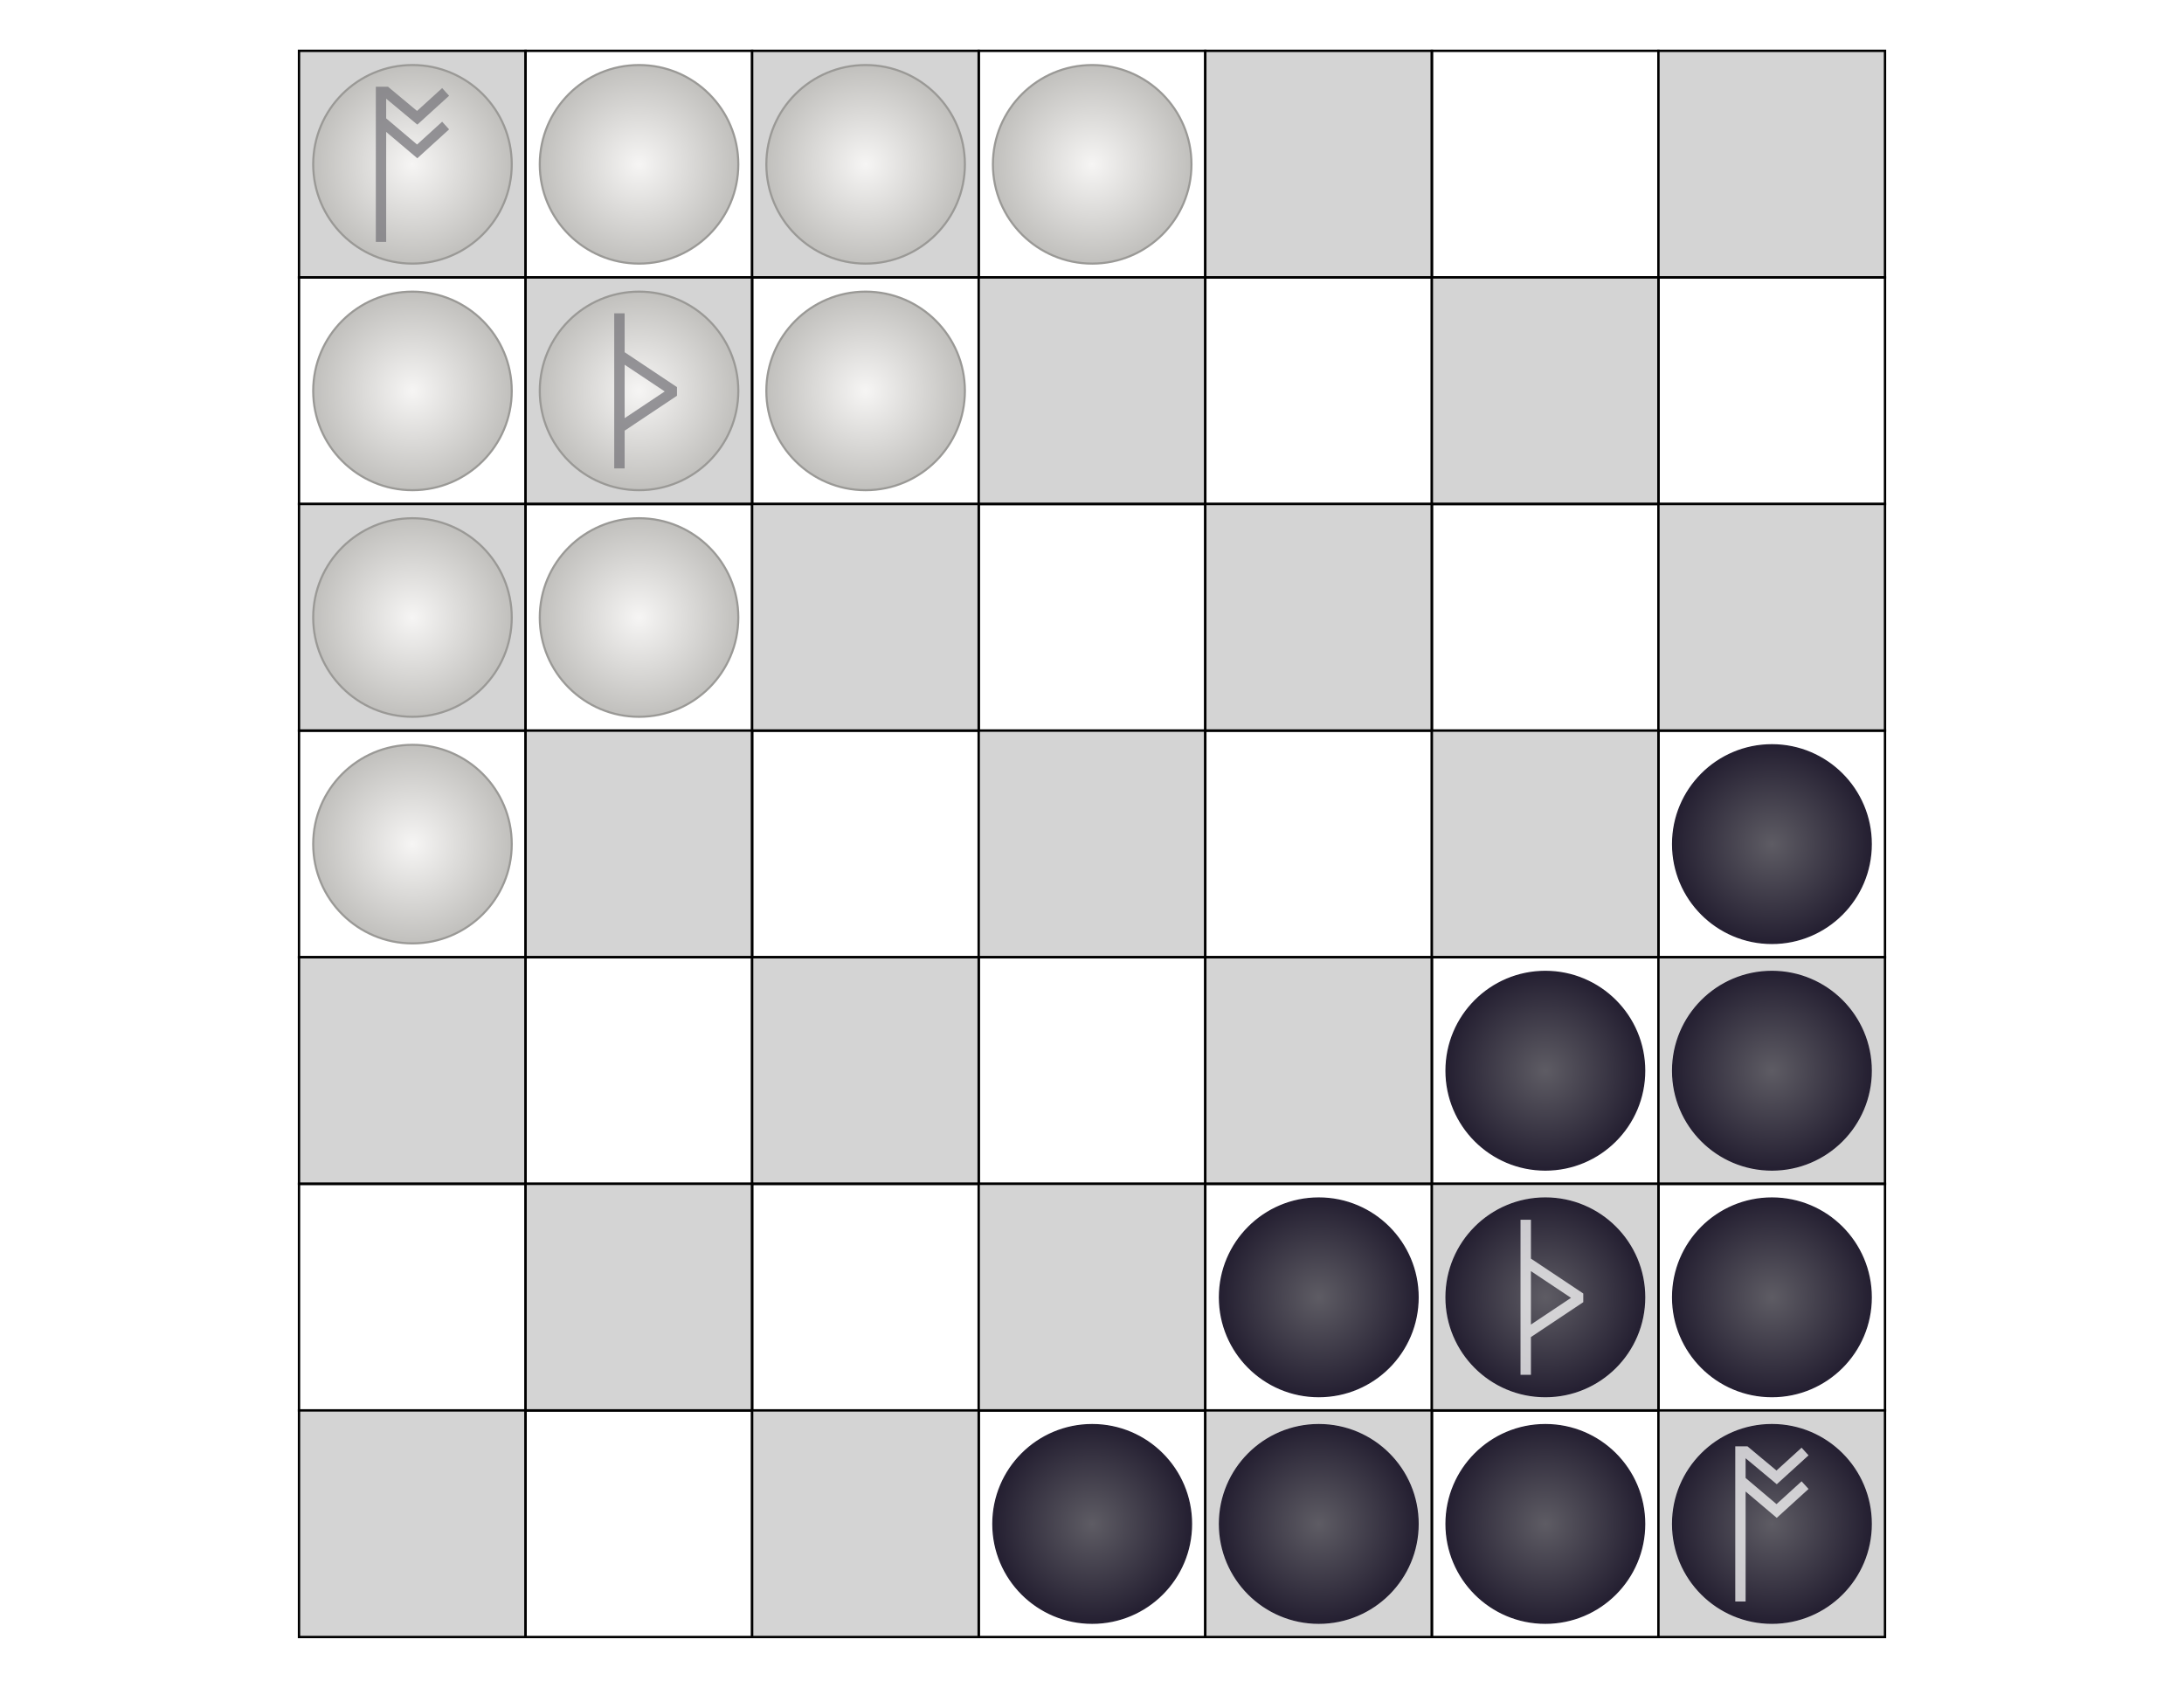 <?xml version="1.0" encoding="UTF-8" standalone="no"?>
<!-- Created with Inkscape (http://www.inkscape.org/) -->

<svg
   width="11in"
   height="8.5in"
   viewBox="0 0 279.4 215.9"
   version="1.1"
   id="svg1"
   xml:space="preserve"
   inkscape:version="1.4 (e7c3feb100, 2024-10-09)"
   sodipodi:docname="setup_image.svg"
   xmlns:inkscape="http://www.inkscape.org/namespaces/inkscape"
   xmlns:sodipodi="http://sodipodi.sourceforge.net/DTD/sodipodi-0.dtd"
   xmlns="http://www.w3.org/2000/svg"
   xmlns:svg="http://www.w3.org/2000/svg"><sodipodi:namedview
     id="namedview1"
     pagecolor="#ffffff"
     bordercolor="#000000"
     borderopacity="0.25"
     inkscape:showpageshadow="2"
     inkscape:pageopacity="0.0"
     inkscape:pagecheckerboard="0"
     inkscape:deskcolor="#d1d1d1"
     inkscape:document-units="mm"
     inkscape:zoom="0.56581935"
     inkscape:cx="107.80826"
     inkscape:cy="390.58403"
     inkscape:window-width="1920"
     inkscape:window-height="1011"
     inkscape:window-x="0"
     inkscape:window-y="0"
     inkscape:window-maximized="1"
     inkscape:current-layer="layer1"
     showgrid="false" /><defs
     id="defs1"><radialGradient
       id="radialGradient4030"
       cx="13.229"
       cy="13.229"
       r="12.7"
       gradientUnits="userSpaceOnUse"
       gradientTransform="matrix(1,0,0,1,158.75,-53.975)"><stop
         stop-color="#5e5c64"
         offset="0"
         id="stop1" /><stop
         stop-color="#241f31"
         offset="1"
         id="stop2" /></radialGradient><radialGradient
       id="radialGradient3114"
       cx="113.6"
       cy="87.614"
       r="20.108"
       gradientTransform="matrix(0.64,0,0,0.64,61.708,-96.285)"
       gradientUnits="userSpaceOnUse"><stop
         stop-color="#f6f5f4"
         offset="0"
         id="stop1-0" /><stop
         stop-color="#c0bfbc"
         offset="1"
         id="stop2-4" /></radialGradient><radialGradient
       id="radialGradient3114-7"
       cx="113.6"
       cy="87.614"
       r="20.108"
       gradientTransform="matrix(0.64,0,0,0.64,-59.47,-42.839)"
       gradientUnits="userSpaceOnUse"><stop
         stop-color="#f6f5f4"
         offset="0"
         id="stop1-1" /><stop
         stop-color="#c0bfbc"
         offset="1"
         id="stop2-7" /></radialGradient><radialGradient
       id="radialGradient3114-1"
       cx="113.6"
       cy="87.614"
       r="20.108"
       gradientTransform="matrix(0.64,0,0,0.64,-59.47,-42.839)"
       gradientUnits="userSpaceOnUse"><stop
         stop-color="#f6f5f4"
         offset="0"
         id="stop1-06" /><stop
         stop-color="#c0bfbc"
         offset="1"
         id="stop2-1" /></radialGradient><radialGradient
       id="radialGradient4030-0"
       cx="13.229"
       cy="13.229"
       r="12.7"
       gradientUnits="userSpaceOnUse"><stop
         stop-color="#5e5c64"
         offset="0"
         id="stop1-9" /><stop
         stop-color="#241f31"
         offset="1"
         id="stop2-17" /></radialGradient><radialGradient
       id="radialGradient4030-9"
       cx="13.229"
       cy="13.229"
       r="12.7"
       gradientUnits="userSpaceOnUse"><stop
         stop-color="#5e5c64"
         offset="0"
         id="stop1-7" /><stop
         stop-color="#241f31"
         offset="1"
         id="stop2-76" /></radialGradient><radialGradient
       id="radialGradient3114-1-4"
       cx="113.6"
       cy="87.614"
       r="20.108"
       gradientTransform="matrix(0.64,0,0,0.64,-59.47,-42.839)"
       gradientUnits="userSpaceOnUse"><stop
         stop-color="#f6f5f4"
         offset="0"
         id="stop1-06-8" /><stop
         stop-color="#c0bfbc"
         offset="1"
         id="stop2-1-1" /></radialGradient><radialGradient
       id="radialGradient3114-0"
       cx="113.6"
       cy="87.614"
       r="20.108"
       gradientTransform="matrix(0.64,0,0,0.64,36.813,51.861)"
       gradientUnits="userSpaceOnUse"><stop
         stop-color="#f6f5f4"
         offset="0"
         id="stop1-0-9" /><stop
         stop-color="#c0bfbc"
         offset="1"
         id="stop2-4-6" /></radialGradient><radialGradient
       id="radialGradient3114-15"
       cx="113.6"
       cy="87.614"
       r="20.108"
       gradientTransform="matrix(0.64,0,0,0.64,95.598,50.957)"
       gradientUnits="userSpaceOnUse"><stop
         stop-color="#f6f5f4"
         offset="0"
         id="stop1-0-98" /><stop
         stop-color="#c0bfbc"
         offset="1"
         id="stop2-4-4" /></radialGradient><radialGradient
       id="radialGradient3114-4"
       cx="113.6"
       cy="87.614"
       r="20.108"
       gradientTransform="matrix(0.64,0,0,0.64,66.767,22.331)"
       gradientUnits="userSpaceOnUse"><stop
         stop-color="#f6f5f4"
         offset="0"
         id="stop1-0-4" /><stop
         stop-color="#c0bfbc"
         offset="1"
         id="stop2-4-44" /></radialGradient><radialGradient
       id="radialGradient3114-5"
       cx="113.6"
       cy="87.614"
       r="20.108"
       gradientTransform="matrix(0.64,0,0,0.64,66.921,80.961)"
       gradientUnits="userSpaceOnUse"><stop
         stop-color="#f6f5f4"
         offset="0"
         id="stop1-0-96" /><stop
         stop-color="#c0bfbc"
         offset="1"
         id="stop2-4-2" /></radialGradient><radialGradient
       id="radialGradient4030-4"
       cx="13.229"
       cy="13.229"
       r="12.7"
       gradientUnits="userSpaceOnUse"
       gradientTransform="matrix(1,0,0,1,288.662,-2.778)"><stop
         stop-color="#5e5c64"
         offset="0"
         id="stop1-18" /><stop
         stop-color="#241f31"
         offset="1"
         id="stop2-5" /></radialGradient><radialGradient
       id="radialGradient4030-3"
       cx="13.229"
       cy="13.229"
       r="12.7"
       gradientUnits="userSpaceOnUse"
       gradientTransform="matrix(1,0,0,1,283.133,-46.641)"><stop
         stop-color="#5e5c64"
         offset="0"
         id="stop1-189" /><stop
         stop-color="#241f31"
         offset="1"
         id="stop2-6" /></radialGradient><radialGradient
       id="radialGradient4030-6"
       cx="13.229"
       cy="13.229"
       r="12.7"
       gradientUnits="userSpaceOnUse"
       gradientTransform="matrix(1,0,0,1,69.067,7.102)"><stop
         stop-color="#5e5c64"
         offset="0"
         id="stop1-04" /><stop
         stop-color="#241f31"
         offset="1"
         id="stop2-8" /></radialGradient><radialGradient
       id="radialGradient4030-64"
       cx="13.229"
       cy="13.229"
       r="12.7"
       gradientUnits="userSpaceOnUse"
       gradientTransform="matrix(1,0,0,1,127.187,7.923)"><stop
         stop-color="#5e5c64"
         offset="0"
         id="stop1-3" /><stop
         stop-color="#241f31"
         offset="1"
         id="stop2-0" /></radialGradient><radialGradient
       id="radialGradient4030-05"
       cx="13.229"
       cy="13.229"
       r="12.7"
       gradientUnits="userSpaceOnUse"
       gradientTransform="matrix(1,0,0,1,39.923,37.21)"><stop
         stop-color="#5e5c64"
         offset="0"
         id="stop1-94" /><stop
         stop-color="#241f31"
         offset="1"
         id="stop2-69" /></radialGradient><radialGradient
       id="radialGradient4030-5"
       cx="13.229"
       cy="13.229"
       r="12.7"
       gradientUnits="userSpaceOnUse"
       gradientTransform="matrix(1,0,0,1,36.767,94.545)"><stop
         stop-color="#5e5c64"
         offset="0"
         id="stop1-4" /><stop
         stop-color="#241f31"
         offset="1"
         id="stop2-81" /></radialGradient><radialGradient
       id="radialGradient4030-02"
       cx="13.229"
       cy="13.229"
       r="12.7"
       gradientUnits="userSpaceOnUse"
       gradientTransform="matrix(1,0,0,1,40.126,151.643)"><stop
         stop-color="#5e5c64"
         offset="0"
         id="stop1-10" /><stop
         stop-color="#241f31"
         offset="1"
         id="stop2-51" /></radialGradient><radialGradient
       id="radialGradient4030-46"
       cx="13.229"
       cy="13.229"
       r="12.7"
       gradientUnits="userSpaceOnUse"
       gradientTransform="matrix(1,0,0,1,69.118,182.109)"><stop
         stop-color="#5e5c64"
         offset="0"
         id="stop1-2" /><stop
         stop-color="#241f31"
         offset="1"
         id="stop2-58" /></radialGradient><radialGradient
       id="radialGradient4030-4-4"
       cx="13.229"
       cy="13.229"
       r="12.7"
       gradientUnits="userSpaceOnUse"
       gradientTransform="matrix(1,0,0,1,213.427,123.707)"><stop
         stop-color="#5e5c64"
         offset="0"
         id="stop1-18-0" /><stop
         stop-color="#241f31"
         offset="1"
         id="stop2-5-6" /></radialGradient><radialGradient
       id="radialGradient4030-4-1"
       cx="13.229"
       cy="13.229"
       r="12.7"
       gradientUnits="userSpaceOnUse"
       gradientTransform="matrix(1,0,0,1,213.427,152.692)"><stop
         stop-color="#5e5c64"
         offset="0"
         id="stop1-18-3" /><stop
         stop-color="#241f31"
         offset="1"
         id="stop2-5-1" /></radialGradient><radialGradient
       id="radialGradient4030-4-3"
       cx="13.229"
       cy="13.229"
       r="12.7"
       gradientUnits="userSpaceOnUse"
       gradientTransform="matrix(1,0,0,1,184.442,181.677)"><stop
         stop-color="#5e5c64"
         offset="0"
         id="stop1-18-9" /><stop
         stop-color="#241f31"
         offset="1"
         id="stop2-5-19" /></radialGradient><radialGradient
       id="radialGradient4030-4-5"
       cx="13.229"
       cy="13.229"
       r="12.7"
       gradientUnits="userSpaceOnUse"
       gradientTransform="matrix(1,0,0,1,155.457,181.677)"><stop
         stop-color="#5e5c64"
         offset="0"
         id="stop1-18-6" /><stop
         stop-color="#241f31"
         offset="1"
         id="stop2-5-64" /></radialGradient><radialGradient
       id="radialGradient3114-15-6"
       cx="113.6"
       cy="87.614"
       r="20.108"
       gradientTransform="matrix(0.64,0,0,0.64,-19.957,-6.09)"
       gradientUnits="userSpaceOnUse"><stop
         stop-color="#f6f5f4"
         offset="0"
         id="stop1-0-98-7" /><stop
         stop-color="#c0bfbc"
         offset="1"
         id="stop2-4-4-5" /></radialGradient><radialGradient
       id="radialGradient3114-15-8"
       cx="113.6"
       cy="87.614"
       r="20.108"
       gradientTransform="matrix(0.64,0,0,0.64,65.311,-7.031)"
       gradientUnits="userSpaceOnUse"><stop
         stop-color="#f6f5f4"
         offset="0"
         id="stop1-0-98-2" /><stop
         stop-color="#c0bfbc"
         offset="1"
         id="stop2-4-4-9" /></radialGradient><radialGradient
       id="radialGradient3114-15-61"
       cx="113.6"
       cy="87.614"
       r="20.108"
       gradientTransform="matrix(0.64,0,0,0.64,8.305,52.689)"
       gradientUnits="userSpaceOnUse"><stop
         stop-color="#f6f5f4"
         offset="0"
         id="stop1-0-98-3" /><stop
         stop-color="#c0bfbc"
         offset="1"
         id="stop2-4-4-2" /></radialGradient><radialGradient
       id="radialGradient3114-15-4"
       cx="113.6"
       cy="87.614"
       r="20.108"
       gradientTransform="matrix(0.64,0,0,0.64,125.28,50.552)"
       gradientUnits="userSpaceOnUse"><stop
         stop-color="#f6f5f4"
         offset="0"
         id="stop1-0-98-9" /><stop
         stop-color="#c0bfbc"
         offset="1"
         id="stop2-4-4-1" /></radialGradient><radialGradient
       id="radialGradient4030-9-0"
       cx="13.229"
       cy="13.229"
       r="12.7"
       gradientUnits="userSpaceOnUse"><stop
         stop-color="#5e5c64"
         offset="0"
         id="stop1-7-4" /><stop
         stop-color="#241f31"
         offset="1"
         id="stop2-76-8" /></radialGradient><radialGradient
       id="radialGradient3114-15-6-2"
       cx="113.6"
       cy="87.614"
       r="20.108"
       gradientTransform="matrix(0.64,0,0,0.64,181.932,-92.69)"
       gradientUnits="userSpaceOnUse"><stop
         stop-color="#f6f5f4"
         offset="0"
         id="stop1-0-98-7-2" /><stop
         stop-color="#c0bfbc"
         offset="1"
         id="stop2-4-4-5-0" /></radialGradient><radialGradient
       id="radialGradient3114-15-6-28"
       cx="113.6"
       cy="87.614"
       r="20.108"
       gradientTransform="matrix(0.64,0,0,0.64,9.029,-35.075)"
       gradientUnits="userSpaceOnUse"><stop
         stop-color="#f6f5f4"
         offset="0"
         id="stop1-0-98-7-3" /><stop
         stop-color="#c0bfbc"
         offset="1"
         id="stop2-4-4-5-8" /></radialGradient><radialGradient
       id="radialGradient3114-15-6-6"
       cx="113.6"
       cy="87.614"
       r="20.108"
       gradientTransform="matrix(0.64,0,0,0.64,38.014,-35.075)"
       gradientUnits="userSpaceOnUse"><stop
         stop-color="#f6f5f4"
         offset="0"
         id="stop1-0-98-7-25" /><stop
         stop-color="#c0bfbc"
         offset="1"
         id="stop2-4-4-5-4" /></radialGradient><radialGradient
       id="radialGradient3114-15-6-5"
       cx="113.6"
       cy="87.614"
       r="20.108"
       gradientTransform="matrix(0.64,0,0,0.64,-19.957,22.895)"
       gradientUnits="userSpaceOnUse"><stop
         stop-color="#f6f5f4"
         offset="0"
         id="stop1-0-98-7-0" /><stop
         stop-color="#c0bfbc"
         offset="1"
         id="stop2-4-4-5-2" /></radialGradient><radialGradient
       id="radialGradient3114-15-6-4"
       cx="113.6"
       cy="87.614"
       r="20.108"
       gradientTransform="matrix(0.64,0,0,0.64,66.999,-35.075)"
       gradientUnits="userSpaceOnUse"><stop
         stop-color="#f6f5f4"
         offset="0"
         id="stop1-0-98-7-31" /><stop
         stop-color="#c0bfbc"
         offset="1"
         id="stop2-4-4-5-46" /></radialGradient><radialGradient
       id="radialGradient3114-15-6-288"
       cx="113.6"
       cy="87.614"
       r="20.108"
       gradientTransform="matrix(0.64,0,0,0.64,38.014,-6.09)"
       gradientUnits="userSpaceOnUse"><stop
         stop-color="#f6f5f4"
         offset="0"
         id="stop1-0-98-7-9" /><stop
         stop-color="#c0bfbc"
         offset="1"
         id="stop2-4-4-5-28" /></radialGradient><radialGradient
       id="radialGradient3114-15-6-8"
       cx="113.6"
       cy="87.614"
       r="20.108"
       gradientTransform="matrix(0.64,0,0,0.64,9.029,22.895)"
       gradientUnits="userSpaceOnUse"><stop
         stop-color="#f6f5f4"
         offset="0"
         id="stop1-0-98-7-33" /><stop
         stop-color="#c0bfbc"
         offset="1"
         id="stop2-4-4-5-3" /></radialGradient><radialGradient
       id="radialGradient3114-15-6-89"
       cx="113.6"
       cy="87.614"
       r="20.108"
       gradientTransform="matrix(0.64,0,0,0.64,-19.957,51.88)"
       gradientUnits="userSpaceOnUse"><stop
         stop-color="#f6f5f4"
         offset="0"
         id="stop1-0-98-7-06" /><stop
         stop-color="#c0bfbc"
         offset="1"
         id="stop2-4-4-5-87" /></radialGradient><radialGradient
       id="radialGradient4030-4-7"
       cx="13.229"
       cy="13.229"
       r="12.7"
       gradientUnits="userSpaceOnUse"
       gradientTransform="matrix(1,0,0,1,213.427,94.72)"><stop
         stop-color="#5e5c64"
         offset="0"
         id="stop1-18-32" /><stop
         stop-color="#241f31"
         offset="1"
         id="stop2-5-65" /></radialGradient><radialGradient
       id="radialGradient4030-4-9"
       cx="13.229"
       cy="13.229"
       r="12.7"
       gradientUnits="userSpaceOnUse"
       gradientTransform="matrix(1,0,0,1,184.442,123.707)"><stop
         stop-color="#5e5c64"
         offset="0"
         id="stop1-18-60" /><stop
         stop-color="#241f31"
         offset="1"
         id="stop2-5-4" /></radialGradient><radialGradient
       id="radialGradient4030-4-8"
       cx="13.229"
       cy="13.229"
       r="12.7"
       gradientUnits="userSpaceOnUse"
       gradientTransform="matrix(1,0,0,1,155.457,152.692)"><stop
         stop-color="#5e5c64"
         offset="0"
         id="stop1-18-62" /><stop
         stop-color="#241f31"
         offset="1"
         id="stop2-5-47" /></radialGradient><radialGradient
       id="radialGradient4030-4-0"
       cx="13.229"
       cy="13.229"
       r="12.7"
       gradientUnits="userSpaceOnUse"
       gradientTransform="matrix(1,0,0,1,126.47,181.677)"><stop
         stop-color="#5e5c64"
         offset="0"
         id="stop1-18-1" /><stop
         stop-color="#241f31"
         offset="1"
         id="stop2-5-7" /></radialGradient></defs><g
     inkscape:label="Layer 1"
     inkscape:groupmode="layer"
     id="layer1"><rect
       width="279.4"
       height="215.9"
       fill="#ffffff"
       id="rect1-3"
       x="3.0517579e-06"
       y="3.0517579e-06"
       style="stroke-width:0.265" /><g
       id="g3"
       transform="translate(0,-1.3070107e-4)"><rect
         x="38.251"
         y="6.501"
         width="28.985"
         height="28.985"
         fill="#d4d4d4"
         fill-rule="evenodd"
         id="rect2-7"
         style="stroke:#000000;stroke-width:0.302" /><rect
         x="67.236"
         y="6.501"
         width="28.985"
         height="28.985"
         fill="none"
         id="rect3-5"
         style="stroke:#000000;stroke-width:0.302" /><rect
         x="96.221"
         y="6.501"
         width="28.985"
         height="28.985"
         fill="#d4d4d4"
         fill-rule="evenodd"
         id="rect4-3"
         style="stroke:#000000;stroke-width:0.302" /><rect
         x="125.206"
         y="6.501"
         width="28.985"
         height="28.985"
         fill="none"
         id="rect5-5"
         style="stroke:#000000;stroke-width:0.302" /><rect
         x="154.194"
         y="6.501"
         width="28.985"
         height="28.985"
         fill="#d4d4d4"
         fill-rule="evenodd"
         id="rect6-6"
         style="stroke:#000000;stroke-width:0.302" /><rect
         x="183.179"
         y="6.501"
         width="28.985"
         height="28.985"
         fill="none"
         id="rect7-2"
         style="stroke:#000000;stroke-width:0.302" /><rect
         x="212.164"
         y="6.501"
         width="28.985"
         height="28.985"
         fill="#d4d4d4"
         fill-rule="evenodd"
         id="rect8-9"
         style="stroke:#000000;stroke-width:0.302" /><rect
         x="38.251"
         y="35.486"
         width="28.985"
         height="28.985"
         fill="none"
         id="rect9-1"
         style="stroke:#000000;stroke-width:0.302" /><rect
         x="67.236"
         y="35.486"
         width="28.985"
         height="28.985"
         fill="#d4d4d4"
         fill-rule="evenodd"
         id="rect10-2"
         style="stroke:#000000;stroke-width:0.302" /><rect
         x="96.221"
         y="35.486"
         width="28.985"
         height="28.985"
         fill="none"
         id="rect11-7"
         style="stroke:#000000;stroke-width:0.302" /><rect
         x="125.206"
         y="35.486"
         width="28.985"
         height="28.985"
         fill="#d4d4d4"
         fill-rule="evenodd"
         id="rect12-0"
         style="stroke:#000000;stroke-width:0.302" /><rect
         x="154.194"
         y="35.486"
         width="28.985"
         height="28.985"
         fill="none"
         id="rect13-9"
         style="stroke:#000000;stroke-width:0.302" /><rect
         x="183.179"
         y="35.486"
         width="28.985"
         height="28.985"
         fill="#d4d4d4"
         fill-rule="evenodd"
         id="rect14-3"
         style="stroke:#000000;stroke-width:0.302" /><rect
         x="212.164"
         y="35.486"
         width="28.985"
         height="28.985"
         fill="none"
         id="rect15-6"
         style="stroke:#000000;stroke-width:0.302" /><rect
         x="38.251"
         y="64.471"
         width="28.985"
         height="28.985"
         fill="#d4d4d4"
         fill-rule="evenodd"
         id="rect16-0"
         style="stroke:#000000;stroke-width:0.302" /><rect
         x="67.236"
         y="64.471"
         width="28.985"
         height="28.985"
         fill="none"
         id="rect17-6"
         style="stroke:#000000;stroke-width:0.302" /><rect
         x="96.221"
         y="64.471"
         width="28.985"
         height="28.985"
         fill="#d4d4d4"
         fill-rule="evenodd"
         id="rect18-2"
         style="stroke:#000000;stroke-width:0.302" /><rect
         x="125.206"
         y="64.471"
         width="28.985"
         height="28.985"
         fill="none"
         id="rect19-6"
         style="stroke:#000000;stroke-width:0.302" /><rect
         x="154.194"
         y="64.471"
         width="28.985"
         height="28.985"
         fill="#d4d4d4"
         fill-rule="evenodd"
         id="rect20-1"
         style="stroke:#000000;stroke-width:0.302" /><rect
         x="183.179"
         y="64.471"
         width="28.985"
         height="28.985"
         fill="none"
         id="rect21-8"
         style="stroke:#000000;stroke-width:0.302" /><rect
         x="212.164"
         y="64.471"
         width="28.985"
         height="28.985"
         fill="#d4d4d4"
         fill-rule="evenodd"
         id="rect22-7"
         style="stroke:#000000;stroke-width:0.302" /><rect
         x="38.251"
         y="93.456"
         width="28.985"
         height="28.985"
         fill="none"
         id="rect23-9"
         style="stroke:#000000;stroke-width:0.302" /><rect
         x="67.236"
         y="93.456"
         width="28.985"
         height="28.985"
         fill="#d4d4d4"
         fill-rule="evenodd"
         id="rect24-2"
         style="stroke:#000000;stroke-width:0.302" /><rect
         x="96.221"
         y="93.456"
         width="28.985"
         height="28.985"
         fill="none"
         id="rect25-0"
         style="stroke:#000000;stroke-width:0.302" /><rect
         x="125.206"
         y="93.456"
         width="28.985"
         height="28.985"
         fill="#d4d4d4"
         fill-rule="evenodd"
         id="rect26-2"
         style="stroke:#000000;stroke-width:0.302" /><rect
         x="154.194"
         y="93.456"
         width="28.985"
         height="28.985"
         fill="none"
         id="rect27-3"
         style="stroke:#000000;stroke-width:0.302" /><rect
         x="183.179"
         y="93.456"
         width="28.985"
         height="28.985"
         fill="#d4d4d4"
         fill-rule="evenodd"
         id="rect28-7"
         style="stroke:#000000;stroke-width:0.302" /><rect
         x="212.164"
         y="93.456"
         width="28.985"
         height="28.985"
         fill="none"
         id="rect29-5"
         style="stroke:#000000;stroke-width:0.302" /><rect
         x="38.251"
         y="122.444"
         width="28.985"
         height="28.985"
         fill="#d4d4d4"
         fill-rule="evenodd"
         id="rect30-9"
         style="stroke:#000000;stroke-width:0.302" /><rect
         x="67.236"
         y="122.444"
         width="28.985"
         height="28.985"
         fill="none"
         id="rect31-2"
         style="stroke:#000000;stroke-width:0.302" /><rect
         x="96.221"
         y="122.444"
         width="28.985"
         height="28.985"
         fill="#d4d4d4"
         fill-rule="evenodd"
         id="rect32-2"
         style="stroke:#000000;stroke-width:0.302" /><rect
         x="125.206"
         y="122.444"
         width="28.985"
         height="28.985"
         fill="none"
         id="rect33-8"
         style="stroke:#000000;stroke-width:0.302" /><rect
         x="154.194"
         y="122.444"
         width="28.985"
         height="28.985"
         fill="#d4d4d4"
         fill-rule="evenodd"
         id="rect34-9"
         style="stroke:#000000;stroke-width:0.302" /><rect
         x="183.179"
         y="122.444"
         width="28.985"
         height="28.985"
         fill="none"
         id="rect35-7"
         style="stroke:#000000;stroke-width:0.302" /><rect
         x="212.164"
         y="122.444"
         width="28.985"
         height="28.985"
         fill="#d4d4d4"
         fill-rule="evenodd"
         id="rect36-3"
         style="stroke:#000000;stroke-width:0.302" /><rect
         x="38.251"
         y="151.429"
         width="28.985"
         height="28.985"
         fill="none"
         id="rect37-6"
         style="stroke:#000000;stroke-width:0.302" /><rect
         x="67.236"
         y="151.429"
         width="28.985"
         height="28.985"
         fill="#d4d4d4"
         fill-rule="evenodd"
         id="rect38-1"
         style="stroke:#000000;stroke-width:0.302" /><rect
         x="96.221"
         y="151.429"
         width="28.985"
         height="28.985"
         fill="none"
         id="rect39-2"
         style="stroke:#000000;stroke-width:0.302" /><rect
         x="125.206"
         y="151.429"
         width="28.985"
         height="28.985"
         fill="#d4d4d4"
         fill-rule="evenodd"
         id="rect40-9"
         style="stroke:#000000;stroke-width:0.302" /><rect
         x="154.194"
         y="151.429"
         width="28.985"
         height="28.985"
         fill="none"
         id="rect41-3"
         style="stroke:#000000;stroke-width:0.302" /><rect
         x="183.179"
         y="151.429"
         width="28.985"
         height="28.985"
         fill="#d4d4d4"
         fill-rule="evenodd"
         id="rect42-1"
         style="stroke:#000000;stroke-width:0.302" /><rect
         x="212.164"
         y="151.429"
         width="28.985"
         height="28.985"
         fill="none"
         id="rect43-9"
         style="stroke:#000000;stroke-width:0.302" /><rect
         x="38.251"
         y="180.414"
         width="28.985"
         height="28.985"
         fill="#d4d4d4"
         fill-rule="evenodd"
         id="rect44-4"
         style="stroke:#000000;stroke-width:0.302" /><rect
         x="67.236"
         y="180.414"
         width="28.985"
         height="28.985"
         fill="none"
         id="rect45-7"
         style="stroke:#000000;stroke-width:0.302" /><rect
         x="96.221"
         y="180.414"
         width="28.985"
         height="28.985"
         fill="#d4d4d4"
         fill-rule="evenodd"
         id="rect46-8"
         style="stroke:#000000;stroke-width:0.302" /><rect
         x="125.206"
         y="180.414"
         width="28.985"
         height="28.985"
         fill="none"
         id="rect47-4"
         style="stroke:#000000;stroke-width:0.302" /><rect
         x="154.194"
         y="180.414"
         width="28.985"
         height="28.985"
         fill="#d4d4d4"
         fill-rule="evenodd"
         id="rect48-5"
         style="stroke:#000000;stroke-width:0.302" /><rect
         x="183.179"
         y="180.414"
         width="28.985"
         height="28.985"
         fill="none"
         id="rect49-0"
         style="stroke:#000000;stroke-width:0.302" /><rect
         x="212.164"
         y="180.414"
         width="28.985"
         height="28.985"
         fill="#d4d4d4"
         fill-rule="evenodd"
         id="rect50-3"
         style="stroke:#000000;stroke-width:0.302" /></g><g
       id="g2"
       transform="translate(0.025,0.025)"><circle
         cx="226.657"
         cy="107.949"
         r="12.7"
         fill="url(#radialGradient4030)"
         stroke="#241f31"
         stroke-width="0.168"
         style="fill:url(#radialGradient4030-4-7);paint-order:normal"
         id="circle2-53-5" /><circle
         cx="197.672"
         cy="136.936"
         r="12.7"
         fill="url(#radialGradient4030)"
         stroke="#241f31"
         stroke-width="0.168"
         style="fill:url(#radialGradient4030-4-9);paint-order:normal"
         id="circle2-53-48" /><circle
         cx="168.686"
         cy="165.922"
         r="12.7"
         fill="url(#radialGradient4030)"
         stroke="#241f31"
         stroke-width="0.168"
         style="fill:url(#radialGradient4030-4-8);paint-order:normal"
         id="circle2-53-92" /><circle
         cx="139.699"
         cy="194.907"
         r="12.7"
         fill="url(#radialGradient4030)"
         stroke="#241f31"
         stroke-width="0.168"
         style="fill:url(#radialGradient4030-4-0);paint-order:normal"
         id="circle2-53-1" /><circle
         cx="226.657"
         cy="136.936"
         r="12.7"
         fill="url(#radialGradient4030)"
         stroke="#241f31"
         stroke-width="0.168"
         style="fill:url(#radialGradient4030-4-4);paint-order:normal"
         id="circle2-53-9" /><circle
         cx="226.657"
         cy="165.922"
         r="12.7"
         fill="url(#radialGradient4030)"
         stroke="#241f31"
         stroke-width="0.168"
         style="fill:url(#radialGradient4030-4-1);paint-order:normal"
         id="circle2-53-3" /><circle
         cx="197.672"
         cy="194.907"
         r="12.7"
         fill="url(#radialGradient4030)"
         stroke="#241f31"
         stroke-width="0.168"
         style="fill:url(#radialGradient4030-4-3);paint-order:normal"
         id="circle2-53-33" /><circle
         cx="168.686"
         cy="194.907"
         r="12.7"
         fill="url(#radialGradient4030)"
         stroke="#241f31"
         stroke-width="0.168"
         style="fill:url(#radialGradient4030-4-5);paint-order:normal"
         id="circle2-53-4" /><circle
         cx="52.743"
         cy="49.978"
         r="12.7"
         fill="url(#radialGradient3114)"
         stroke="#9a9996"
         stroke-linecap="round"
         stroke-linejoin="bevel"
         stroke-width="0.267"
         style="mix-blend-mode:normal;fill:url(#radialGradient3114-15-6);paint-order:normal"
         id="circle2-8-0-8" /><circle
         cx="139.699"
         cy="20.994"
         r="12.7"
         fill="url(#radialGradient3114)"
         stroke="#9a9996"
         stroke-linecap="round"
         stroke-linejoin="bevel"
         stroke-width="0.267"
         style="mix-blend-mode:normal;fill:url(#radialGradient3114-15-6-4);paint-order:normal"
         id="circle2-8-0-8-26" /><circle
         cx="110.714"
         cy="49.978"
         r="12.7"
         fill="url(#radialGradient3114)"
         stroke="#9a9996"
         stroke-linecap="round"
         stroke-linejoin="bevel"
         stroke-width="0.267"
         style="mix-blend-mode:normal;fill:url(#radialGradient3114-15-6-288);paint-order:normal"
         id="circle2-8-0-8-6" /><circle
         cx="81.728"
         cy="78.964"
         r="12.7"
         fill="url(#radialGradient3114)"
         stroke="#9a9996"
         stroke-linecap="round"
         stroke-linejoin="bevel"
         stroke-width="0.267"
         style="mix-blend-mode:normal;fill:url(#radialGradient3114-15-6-8);paint-order:normal"
         id="circle2-8-0-8-4" /><circle
         cx="52.743"
         cy="107.949"
         r="12.7"
         fill="url(#radialGradient3114)"
         stroke="#9a9996"
         stroke-linecap="round"
         stroke-linejoin="bevel"
         stroke-width="0.267"
         style="mix-blend-mode:normal;fill:url(#radialGradient3114-15-6-89);paint-order:normal"
         id="circle2-8-0-8-3" /><circle
         cx="81.728"
         cy="20.994"
         r="12.7"
         fill="url(#radialGradient3114)"
         stroke="#9a9996"
         stroke-linecap="round"
         stroke-linejoin="bevel"
         stroke-width="0.267"
         style="mix-blend-mode:normal;fill:url(#radialGradient3114-15-6-28);paint-order:normal"
         id="circle2-8-0-8-9" /><circle
         cx="110.714"
         cy="20.994"
         r="12.7"
         fill="url(#radialGradient3114)"
         stroke="#9a9996"
         stroke-linecap="round"
         stroke-linejoin="bevel"
         stroke-width="0.267"
         style="mix-blend-mode:normal;fill:url(#radialGradient3114-15-6-6);paint-order:normal"
         id="circle2-8-0-8-93" /><circle
         cx="52.743"
         cy="78.964"
         r="12.7"
         fill="url(#radialGradient3114)"
         stroke="#9a9996"
         stroke-linecap="round"
         stroke-linejoin="bevel"
         stroke-width="0.267"
         style="mix-blend-mode:normal;fill:url(#radialGradient3114-15-6-5);paint-order:normal"
         id="circle2-8-0-8-5" /><g
         id="g1"
         transform="matrix(1,0,0,1,39.514,7.764)"><circle
           cx="13.229"
           cy="13.229"
           r="12.7"
           fill="url(#radialGradient3114)"
           stroke="#9a9996"
           stroke-linecap="round"
           stroke-linejoin="bevel"
           stroke-width="0.267"
           style="mix-blend-mode:normal;fill:url(#radialGradient3114-7);paint-order:normal"
           id="circle2-2" /><g
           transform="matrix(1.25,0,0,1.25,-3.328,-3.348)"
           stroke="#77767b"
           stroke-opacity="0.75"
           id="g2-72"><path
             d="m 9.496,9.029 h 0.794 l 3.439,2.91 2.91,-2.646 M 9.496,5.854 h 1.058 l 3.175,2.646 2.91,-2.646 m -6.614,15.346 V 5.325"
             fill="none"
             stroke="#77767b"
             stroke-opacity="0.75"
             stroke-width="1.058"
             id="path2-26" /></g></g><g
         id="g8"
         transform="matrix(1,0,0,1,68.499,36.749)"><circle
           cx="13.229"
           cy="13.229"
           r="12.7"
           fill="url(#radialGradient3114)"
           stroke="#9a9996"
           stroke-linecap="round"
           stroke-linejoin="bevel"
           stroke-width="0.267"
           style="mix-blend-mode:normal;fill:url(#radialGradient3114-1);paint-order:normal"
           id="circle2-5" /><g
           transform="matrix(0.333,0,0,0.333,10.054,3.307)"
           stroke="#77767b"
           stroke-opacity="0.75"
           id="g2-94"><path
             d="M 2,16 23,30 2,44 M 2,59.568 V 0"
             fill="none"
             stroke="#77767b"
             stroke-linejoin="bevel"
             stroke-opacity="0.75"
             stroke-width="4"
             id="path2-9" /></g></g><g
         id="g9"
         transform="matrix(1,0,0,1,213.427,181.677)"><circle
           cx="13.229"
           cy="13.229"
           r="12.7"
           fill="url(#radialGradient4030)"
           stroke="#241f31"
           stroke-width="0.168"
           style="fill:url(#radialGradient4030-0);paint-order:normal"
           id="circle2-7" /><g
           transform="matrix(1.25,0,0,1.25,-3.328,-3.348)"
           stroke="#ffffff"
           id="g2-11"><path
             d="m 9.496,9.029 h 0.794 l 3.439,2.91 2.91,-2.646 M 9.496,5.854 h 1.058 l 3.175,2.646 2.91,-2.646 m -6.614,15.346 V 5.325"
             fill="none"
             stroke="#ffffff"
             stroke-opacity="0.75"
             stroke-width="1.058"
             id="path2-5" /></g></g><g
         id="g10"
         transform="matrix(1,0,0,1,184.442,152.692)"><circle
           cx="13.229"
           cy="13.229"
           r="12.7"
           fill="url(#radialGradient4030)"
           stroke="#241f31"
           stroke-width="0.168"
           style="fill:url(#radialGradient4030-9);paint-order:normal"
           id="circle2-73" /><g
           transform="matrix(0.333,0,0,0.333,10.054,3.307)"
           id="g2-6"><path
             d="M 2,16 23,30 2,44 M 2,59.568 V 0"
             fill="none"
             stroke="#ffffff"
             stroke-linejoin="bevel"
             stroke-opacity="0.749"
             stroke-width="4"
             id="path2-56" /></g></g></g></g></svg>
